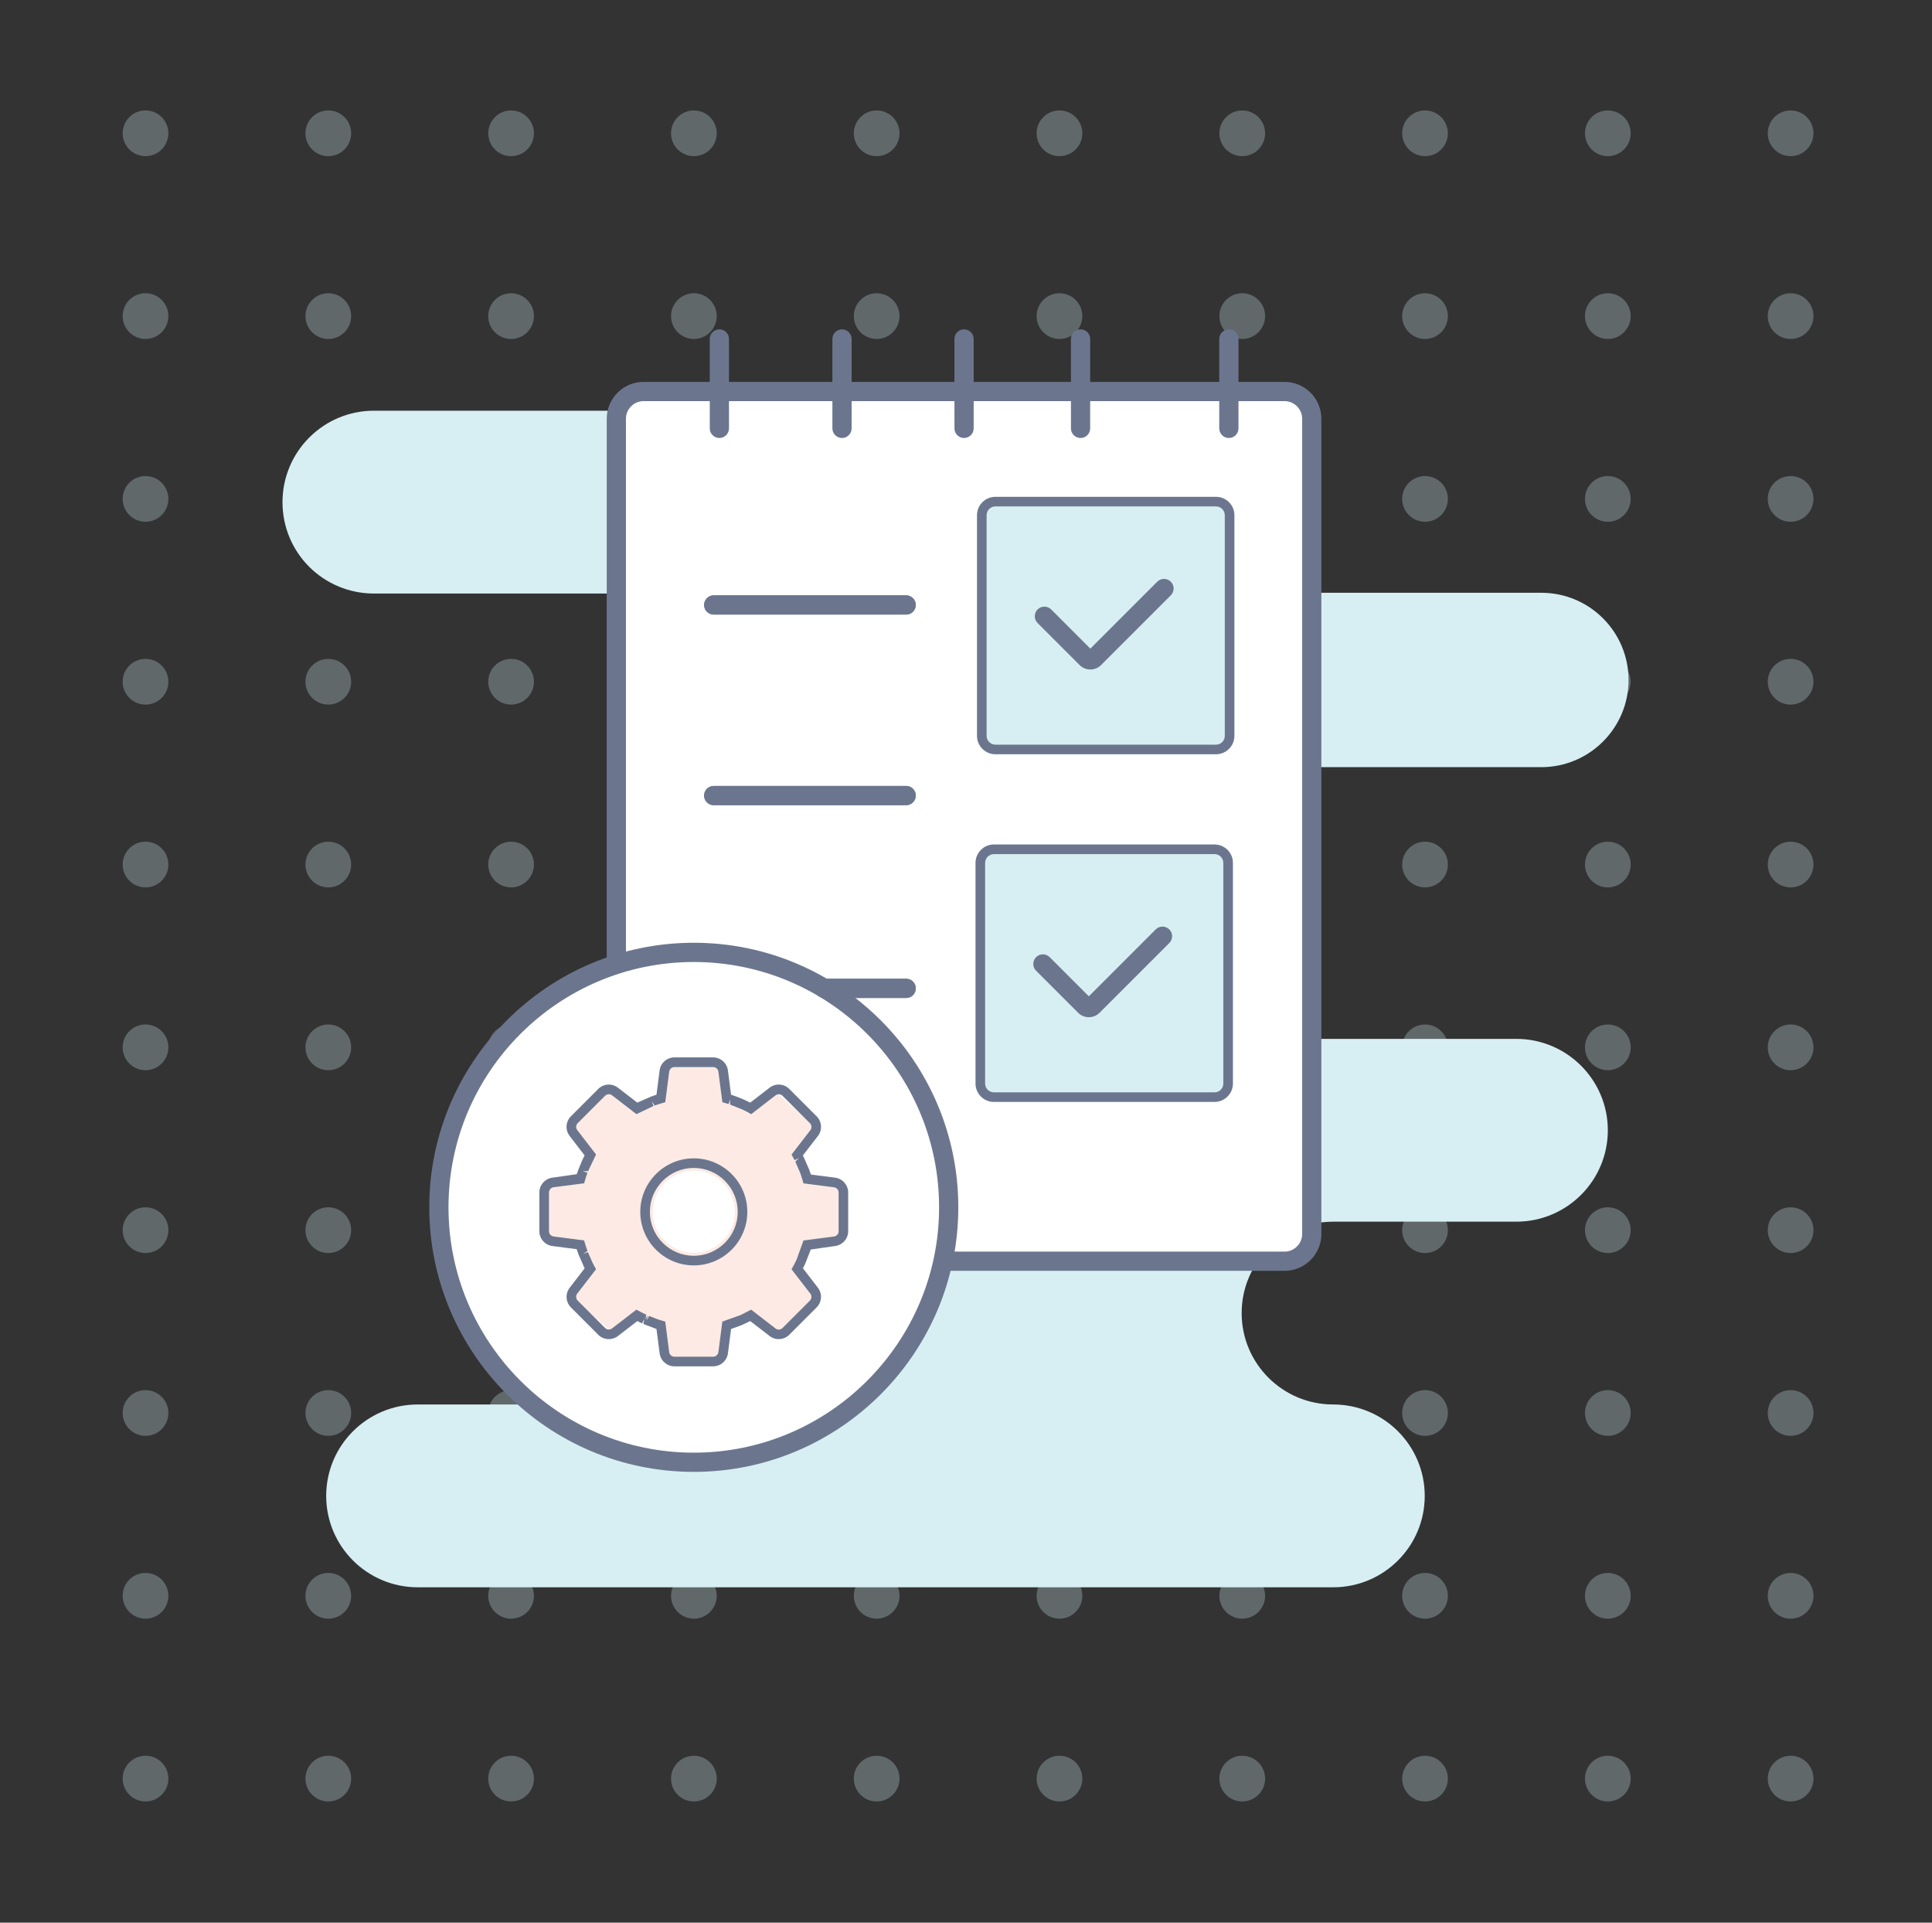 <?xml version="1.0" encoding="utf-8"?>
<!-- Generator: Adobe Illustrator 21.1.0, SVG Export Plug-In . SVG Version: 6.00 Build 0)  -->
<svg version="1.1" xmlns="http://www.w3.org/2000/svg" xmlns:xlink="http://www.w3.org/1999/xlink" x="0px" y="0px"
	 viewBox="0 0 100.5 100" style="enable-background:new 0 0 100.5 100;" xml:space="preserve">
<rect x="0" y="0" width="100.5" height="100" fill="#333333" stroke="none"/>
<style type="text/css">
	.st0{opacity:0.31;}
	.st1{fill:#C4DFE5;}
	.st2{fill:#D7EFF2;}
	.st3{fill:#FFFFFF;}
	.st4{fill:#6B768E;}
	.st5{fill:#FDEAE4;}
</style>
<g id="Layer_1">
	<g id="Layer_1_1_">
	</g>
</g>
<g id="Layer_4">
	<g>
		<g>
			<g class="st0">
				<g>
					<g>
						<g>
							<circle class="st1" cx="93.145" cy="92.508" r="1.189"/>
						</g>
					</g>
					<g>
						<g>
							<circle class="st1" cx="83.637" cy="92.508" r="1.189"/>
						</g>
					</g>
					<g>
						<g>
							<circle class="st1" cx="74.128" cy="92.508" r="1.189"/>
						</g>
					</g>
					<g>
						<g>
							<circle class="st1" cx="64.62" cy="92.508" r="1.189"/>
						</g>
					</g>
					<g>
						<g>
							<circle class="st1" cx="55.112" cy="92.508" r="1.189"/>
						</g>
					</g>
					<g>
						<g>
							<circle class="st1" cx="45.603" cy="92.508" r="1.189"/>
						</g>
					</g>
					<g>
						<g>
							<circle class="st1" cx="36.095" cy="92.508" r="1.189"/>
						</g>
					</g>
					<g>
						<g>
							<circle class="st1" cx="26.586" cy="92.508" r="1.189"/>
						</g>
					</g>
					<g>
						<g>
							<circle class="st1" cx="17.078" cy="92.508" r="1.189"/>
						</g>
					</g>
					<g>
						<g>
							<circle class="st1" cx="7.57" cy="92.508" r="1.189"/>
						</g>
					</g>
				</g>
				<g>
					<g>
						<g>
							<circle class="st1" cx="93.145" cy="83" r="1.189"/>
						</g>
					</g>
					<g>
						<g>
							<circle class="st1" cx="83.637" cy="83" r="1.189"/>
						</g>
					</g>
					<g>
						<g>
							<circle class="st1" cx="74.128" cy="83" r="1.189"/>
						</g>
					</g>
					<g>
						<g>
							<circle class="st1" cx="64.62" cy="83" r="1.189"/>
						</g>
					</g>
					<g>
						<g>
							<circle class="st1" cx="55.112" cy="83" r="1.189"/>
						</g>
					</g>
					<g>
						<g>
							<circle class="st1" cx="45.603" cy="83" r="1.189"/>
						</g>
					</g>
					<g>
						<g>
							<circle class="st1" cx="36.095" cy="83" r="1.189"/>
						</g>
					</g>
					<g>
						<g>
							<circle class="st1" cx="26.586" cy="83" r="1.189"/>
						</g>
					</g>
					<g>
						<g>
							<circle class="st1" cx="17.078" cy="83" r="1.189"/>
						</g>
					</g>
					<g>
						<g>
							<circle class="st1" cx="7.57" cy="83" r="1.189"/>
						</g>
					</g>
				</g>
				<g>
					<g>
						<g>
							<circle class="st1" cx="93.145" cy="73.491" r="1.189"/>
						</g>
					</g>
					<g>
						<g>
							<circle class="st1" cx="83.637" cy="73.491" r="1.189"/>
						</g>
					</g>
					<g>
						<g>
							<circle class="st1" cx="74.128" cy="73.491" r="1.189"/>
						</g>
					</g>
					<g>
						<g>
							<circle class="st1" cx="64.62" cy="73.491" r="1.189"/>
						</g>
					</g>
					<g>
						<g>
							<circle class="st1" cx="55.112" cy="73.491" r="1.189"/>
						</g>
					</g>
					<g>
						<g>
							<circle class="st1" cx="45.603" cy="73.491" r="1.189"/>
						</g>
					</g>
					<g>
						<g>
							<circle class="st1" cx="36.095" cy="73.491" r="1.189"/>
						</g>
					</g>
					<g>
						<g>
							<circle class="st1" cx="26.586" cy="73.491" r="1.189"/>
						</g>
					</g>
					<g>
						<g>
							<circle class="st1" cx="17.078" cy="73.491" r="1.189"/>
						</g>
					</g>
					<g>
						<g>
							<circle class="st1" cx="7.57" cy="73.491" r="1.189"/>
						</g>
					</g>
				</g>
				<g>
					<g>
						<g>
							<circle class="st1" cx="93.145" cy="63.983" r="1.189"/>
						</g>
					</g>
					<g>
						<g>
							<circle class="st1" cx="83.637" cy="63.983" r="1.189"/>
						</g>
					</g>
					<g>
						<g>
							<circle class="st1" cx="74.128" cy="63.983" r="1.189"/>
						</g>
					</g>
					<g>
						<g>
							<circle class="st1" cx="64.62" cy="63.983" r="1.189"/>
						</g>
					</g>
					<g>
						<g>
							<circle class="st1" cx="55.112" cy="63.983" r="1.189"/>
						</g>
					</g>
					<g>
						<g>
							<circle class="st1" cx="45.603" cy="63.983" r="1.189"/>
						</g>
					</g>
					<g>
						<g>
							<circle class="st1" cx="36.095" cy="63.983" r="1.189"/>
						</g>
					</g>
					<g>
						<g>
							<circle class="st1" cx="26.586" cy="63.983" r="1.189"/>
						</g>
					</g>
					<g>
						<g>
							<circle class="st1" cx="17.078" cy="63.983" r="1.189"/>
						</g>
					</g>
					<g>
						<g>
							<circle class="st1" cx="7.57" cy="63.983" r="1.189"/>
						</g>
					</g>
				</g>
				<g>
					<g>
						<g>
							<circle class="st1" cx="93.145" cy="54.474" r="1.189"/>
						</g>
					</g>
					<g>
						<g>
							<circle class="st1" cx="83.637" cy="54.474" r="1.189"/>
						</g>
					</g>
					<g>
						<g>
							<circle class="st1" cx="74.128" cy="54.474" r="1.189"/>
						</g>
					</g>
					<g>
						<g>
							<circle class="st1" cx="64.62" cy="54.474" r="1.189"/>
						</g>
					</g>
					<g>
						<g>
							<circle class="st1" cx="55.112" cy="54.474" r="1.189"/>
						</g>
					</g>
					<g>
						<g>
							<circle class="st1" cx="45.603" cy="54.474" r="1.189"/>
						</g>
					</g>
					<g>
						<g>
							<circle class="st1" cx="36.095" cy="54.474" r="1.189"/>
						</g>
					</g>
					<g>
						<g>
							<circle class="st1" cx="26.586" cy="54.474" r="1.189"/>
						</g>
					</g>
					<g>
						<g>
							<circle class="st1" cx="17.078" cy="54.474" r="1.189"/>
						</g>
					</g>
					<g>
						<g>
							<circle class="st1" cx="7.57" cy="54.474" r="1.189"/>
						</g>
					</g>
				</g>
				<g>
					<g>
						<g>
							<circle class="st1" cx="93.145" cy="44.966" r="1.189"/>
						</g>
					</g>
					<g>
						<g>
							<circle class="st1" cx="83.637" cy="44.966" r="1.189"/>
						</g>
					</g>
					<g>
						<g>
							<circle class="st1" cx="74.128" cy="44.966" r="1.189"/>
						</g>
					</g>
					<g>
						<g>
							<circle class="st1" cx="64.62" cy="44.966" r="1.189"/>
						</g>
					</g>
					<g>
						<g>
							<circle class="st1" cx="55.112" cy="44.966" r="1.189"/>
						</g>
					</g>
					<g>
						<g>
							<circle class="st1" cx="45.603" cy="44.966" r="1.189"/>
						</g>
					</g>
					<g>
						<g>
							<circle class="st1" cx="36.095" cy="44.966" r="1.189"/>
						</g>
					</g>
					<g>
						<g>
							<circle class="st1" cx="26.586" cy="44.966" r="1.189"/>
						</g>
					</g>
					<g>
						<g>
							<circle class="st1" cx="17.078" cy="44.966" r="1.189"/>
						</g>
					</g>
					<g>
						<g>
							<circle class="st1" cx="7.57" cy="44.966" r="1.189"/>
						</g>
					</g>
				</g>
				<g>
					<g>
						<g>
							<circle class="st1" cx="93.145" cy="35.458" r="1.189"/>
						</g>
					</g>
					<g>
						<g>
							<circle class="st1" cx="83.637" cy="35.458" r="1.189"/>
						</g>
					</g>
					<g>
						<g>
							<circle class="st1" cx="74.128" cy="35.458" r="1.189"/>
						</g>
					</g>
					<g>
						<g>
							<circle class="st1" cx="64.62" cy="35.458" r="1.189"/>
						</g>
					</g>
					<g>
						<g>
							<circle class="st1" cx="55.112" cy="35.458" r="1.189"/>
						</g>
					</g>
					<g>
						<g>
							<circle class="st1" cx="45.603" cy="35.458" r="1.189"/>
						</g>
					</g>
					<g>
						<g>
							<circle class="st1" cx="36.095" cy="35.458" r="1.189"/>
						</g>
					</g>
					<g>
						<g>
							<circle class="st1" cx="26.586" cy="35.458" r="1.189"/>
						</g>
					</g>
					<g>
						<g>
							<circle class="st1" cx="17.078" cy="35.458" r="1.189"/>
						</g>
					</g>
					<g>
						<g>
							<circle class="st1" cx="7.57" cy="35.458" r="1.189"/>
						</g>
					</g>
				</g>
				<g>
					<g>
						<g>
							<circle class="st1" cx="93.145" cy="25.949" r="1.189"/>
						</g>
					</g>
					<g>
						<g>
							<circle class="st1" cx="83.637" cy="25.949" r="1.189"/>
						</g>
					</g>
					<g>
						<g>
							<circle class="st1" cx="74.128" cy="25.949" r="1.189"/>
						</g>
					</g>
					<g>
						<g>
							<circle class="st1" cx="64.62" cy="25.949" r="1.189"/>
						</g>
					</g>
					<g>
						<g>
							<circle class="st1" cx="55.112" cy="25.949" r="1.189"/>
						</g>
					</g>
					<g>
						<g>
							<circle class="st1" cx="45.603" cy="25.949" r="1.189"/>
						</g>
					</g>
					<g>
						<g>
							<circle class="st1" cx="36.095" cy="25.949" r="1.189"/>
						</g>
					</g>
					<g>
						<g>
							<circle class="st1" cx="26.586" cy="25.949" r="1.189"/>
						</g>
					</g>
					<g>
						<g>
							<circle class="st1" cx="17.078" cy="25.949" r="1.189"/>
						</g>
					</g>
					<g>
						<g>
							<circle class="st1" cx="7.57" cy="25.949" r="1.189"/>
						</g>
					</g>
				</g>
				<g>
					<g>
						<g>
							<circle class="st1" cx="93.145" cy="16.441" r="1.189"/>
						</g>
					</g>
					<g>
						<g>
							<circle class="st1" cx="83.637" cy="16.441" r="1.189"/>
						</g>
					</g>
					<g>
						<g>
							<circle class="st1" cx="74.128" cy="16.441" r="1.189"/>
						</g>
					</g>
					<g>
						<g>
							<circle class="st1" cx="64.62" cy="16.441" r="1.189"/>
						</g>
					</g>
					<g>
						<g>
							<circle class="st1" cx="55.112" cy="16.441" r="1.189"/>
						</g>
					</g>
					<g>
						<g>
							<circle class="st1" cx="45.603" cy="16.441" r="1.189"/>
						</g>
					</g>
					<g>
						<g>
							<circle class="st1" cx="36.095" cy="16.441" r="1.189"/>
						</g>
					</g>
					<g>
						<g>
							<circle class="st1" cx="26.586" cy="16.441" r="1.189"/>
						</g>
					</g>
					<g>
						<g>
							<circle class="st1" cx="17.078" cy="16.441" r="1.189"/>
						</g>
					</g>
					<g>
						<g>
							<circle class="st1" cx="7.57" cy="16.441" r="1.189"/>
						</g>
					</g>
				</g>
				<g>
					<g>
						<g>
							<circle class="st1" cx="93.145" cy="6.933" r="1.189"/>
						</g>
					</g>
					<g>
						<g>
							<circle class="st1" cx="83.637" cy="6.933" r="1.189"/>
						</g>
					</g>
					<g>
						<g>
							<circle class="st1" cx="74.128" cy="6.933" r="1.189"/>
						</g>
					</g>
					<g>
						<g>
							<circle class="st1" cx="64.62" cy="6.933" r="1.189"/>
						</g>
					</g>
					<g>
						<g>
							<circle class="st1" cx="55.112" cy="6.933" r="1.189"/>
						</g>
					</g>
					<g>
						<g>
							<circle class="st1" cx="45.603" cy="6.933" r="1.189"/>
						</g>
					</g>
					<g>
						<g>
							<circle class="st1" cx="36.095" cy="6.933" r="1.189"/>
						</g>
					</g>
					<g>
						<g>
							<circle class="st1" cx="26.586" cy="6.933" r="1.189"/>
						</g>
					</g>
					<g>
						<g>
							<circle class="st1" cx="17.078" cy="6.933" r="1.189"/>
						</g>
					</g>
					<g>
						<g>
							<circle class="st1" cx="7.57" cy="6.933" r="1.189"/>
						</g>
					</g>
				</g>
			</g>
		</g>
		<g>
			<path class="st2" d="M40.011,54.033h38.864c2.63,0,4.762,2.129,4.762,4.754v0c0,2.626-2.132,4.754-4.762,4.754h-9.524
				c-2.63,0-4.762,2.129-4.762,4.754v0c0,2.626,2.132,4.754,4.762,4.754h0c2.63,0,4.762,2.129,4.762,4.754v0
				c0,2.626-2.132,4.754-4.762,4.754H21.73c-2.63,0-4.762-2.129-4.762-4.754v0c0-2.626,2.132-4.754,4.762-4.754h10.292
				c2.206,0,3.995-1.786,3.995-3.988V58.021C36.016,55.819,37.804,54.033,40.011,54.033z"/>
		</g>
		<g>
			<path class="st2" d="M84.715,35.371c0,1.25-0.51,2.38-1.33,3.2s-1.96,1.33-3.21,1.33h-36.92v-9.03h-23.8
				c-1.31,0-2.51-0.53-3.37-1.39c-0.86-0.86-1.39-2.05-1.39-3.36c0-2.63,2.13-4.76,4.76-4.76h43.27c0.24,0,0.48,0.02,0.71,0.06
				c1.09,0.15,2.07,0.66,2.82,1.4c0.9,0.91,1.46,2.16,1.46,3.54s-0.56,2.63-1.46,3.53c-0.39,0.38-0.83,0.7-1.32,0.94h15.24
				C82.685,30.831,84.715,32.861,84.715,35.371z"/>
		</g>
		<g>
			<path class="st3" d="M66.82,65.598H33.478c-0.78,0-1.417-0.638-1.417-1.417v-42.4c0-0.78,0.638-1.417,1.417-1.417H66.82
				c0.78,0,1.417,0.638,1.417,1.417v42.4C68.237,64.96,67.599,65.598,66.82,65.598z"/>
			<path class="st4" d="M66.819,66.098H33.478c-1.057,0-1.917-0.86-1.917-1.918v-42.4c0-1.057,0.86-1.917,1.917-1.917h33.341
				c1.057,0,1.917,0.86,1.917,1.917v42.4C68.737,65.238,67.876,66.098,66.819,66.098z M33.478,20.863
				c-0.506,0-0.917,0.412-0.917,0.917v42.4c0,0.506,0.411,0.918,0.917,0.918h33.341c0.506,0,0.917-0.412,0.917-0.918v-42.4
				c0-0.506-0.412-0.917-0.917-0.917H33.478z"/>
		</g>
		<g>
			<path class="st2" d="M63.256,38.98H51.778c-0.39,0-0.706-0.316-0.706-0.706V26.796c0-0.39,0.316-0.706,0.706-0.706h11.478
				c0.39,0,0.706,0.316,0.706,0.706v11.478C63.961,38.664,63.645,38.98,63.256,38.98z"/>
			<path class="st4" d="M63.255,39.23H51.778c-0.527,0-0.956-0.429-0.956-0.956V26.796c0-0.527,0.429-0.956,0.956-0.956h11.478
				c0.527,0,0.956,0.429,0.956,0.956v11.478C64.211,38.801,63.783,39.23,63.255,39.23z M51.778,26.34
				c-0.251,0-0.456,0.205-0.456,0.456v11.478c0,0.251,0.205,0.456,0.456,0.456h11.478c0.251,0,0.456-0.205,0.456-0.456V26.796
				c0-0.251-0.205-0.456-0.456-0.456H51.778z"/>
		</g>
		<g>
			<path class="st4" d="M56.718,34.822c-0.211,0-0.409-0.082-0.558-0.231l-2.186-2.186c-0.195-0.195-0.195-0.512,0-0.707
				s0.512-0.195,0.707,0l2.037,2.037l3.479-3.479c0.195-0.195,0.512-0.195,0.707,0s0.195,0.512,0,0.707l-3.629,3.629
				C57.127,34.74,56.929,34.822,56.718,34.822z"/>
		</g>
		<g>
			<path class="st2" d="M63.178,57.063H51.7c-0.39,0-0.706-0.316-0.706-0.706V44.879c0-0.39,0.316-0.706,0.706-0.706h11.478
				c0.39,0,0.706,0.316,0.706,0.706v11.478C63.884,56.747,63.568,57.063,63.178,57.063z"/>
			<path class="st4" d="M63.178,57.313H51.701c-0.527,0-0.956-0.429-0.956-0.956V44.879c0-0.527,0.429-0.956,0.956-0.956h11.478
				c0.527,0,0.956,0.429,0.956,0.956v11.478C64.134,56.884,63.706,57.313,63.178,57.313z M51.701,44.424
				c-0.251,0-0.456,0.205-0.456,0.456v11.478c0,0.252,0.205,0.456,0.456,0.456h11.478c0.251,0,0.456-0.204,0.456-0.456V44.879
				c0-0.251-0.205-0.456-0.456-0.456H51.701z"/>
		</g>
		<g>
			<path class="st4" d="M56.641,52.906c-0.211,0-0.409-0.082-0.559-0.232l-2.186-2.185c-0.195-0.195-0.195-0.512,0-0.707
				s0.512-0.195,0.707,0l2.037,2.037l3.479-3.479c0.195-0.195,0.512-0.195,0.707,0s0.195,0.512,0,0.707l-3.629,3.628
				C57.051,52.823,56.853,52.906,56.641,52.906C56.642,52.906,56.641,52.906,56.641,52.906z M56.491,51.967
				c0,0.001,0,0.001-0.001,0.002L56.491,51.967z"/>
		</g>
		<g>
			<path class="st4" d="M37.421,22.781c-0.276,0-0.5-0.224-0.5-0.5v-4.651c0-0.276,0.224-0.5,0.5-0.5s0.5,0.224,0.5,0.5v4.651
				C37.921,22.557,37.697,22.781,37.421,22.781z"/>
		</g>
		<g>
			<path class="st4" d="M43.8,22.781c-0.276,0-0.5-0.224-0.5-0.5v-4.651c0-0.276,0.224-0.5,0.5-0.5s0.5,0.224,0.5,0.5v4.651
				C44.3,22.557,44.076,22.781,43.8,22.781z"/>
		</g>
		<g>
			<path class="st4" d="M50.149,22.781c-0.276,0-0.5-0.224-0.5-0.5v-4.651c0-0.276,0.224-0.5,0.5-0.5s0.5,0.224,0.5,0.5v4.651
				C50.649,22.557,50.425,22.781,50.149,22.781z"/>
		</g>
		<g>
			<path class="st4" d="M56.209,22.781c-0.276,0-0.5-0.224-0.5-0.5v-4.651c0-0.276,0.224-0.5,0.5-0.5s0.5,0.224,0.5,0.5v4.651
				C56.709,22.557,56.486,22.781,56.209,22.781z"/>
		</g>
		<g>
			<path class="st4" d="M63.924,22.781c-0.276,0-0.5-0.224-0.5-0.5v-4.651c0-0.276,0.224-0.5,0.5-0.5s0.5,0.224,0.5,0.5v4.651
				C64.424,22.557,64.2,22.781,63.924,22.781z"/>
		</g>
		<g>
			<circle class="st3" cx="36.09" cy="62.794" r="13.26"/>
			<path class="st4" d="M36.09,76.554c-7.587,0-13.76-6.173-13.76-13.76s6.172-13.76,13.76-13.76s13.76,6.173,13.76,13.76
				S43.678,76.554,36.09,76.554z M36.09,50.035c-7.036,0-12.76,5.724-12.76,12.76s5.724,12.76,12.76,12.76s12.76-5.724,12.76-12.76
				S43.126,50.035,36.09,50.035z"/>
		</g>
		<g>
			<path class="st5" d="M43.817,64.378l0.055-2.73l-1.984-0.455l-0.236-0.983l0.764-1.584l-2.093-1.857l-1.438,1.129l-0.947-0.801
				l-0.419-1.656l-2.73-0.127l-0.273,1.784l-1.402,0.801l-1.365-1.292l-2.002,1.82l0.837,1.711l-0.273,1.147l-1.93,0.601
				l0.146,2.621l1.565,0.291l0.601,1.11l-0.874,1.62l2.093,1.82l1.42-0.947l0.928,0.564l0.601,1.784l2.621-0.109l0.182-1.675
				l1.329-0.4l1.638,0.855l1.82-1.929l-0.91-1.365l0.637-1.329L43.817,64.378z M36.099,65.161c-1.183,0-2.148-0.965-2.148-2.13
				c0-1.183,0.965-2.148,2.148-2.148c1.165,0,2.13,0.965,2.13,2.148C38.229,64.196,37.264,65.161,36.099,65.161z"/>
		</g>
		<g>
			<path class="st4" d="M37.096,71.065h-2.012c-0.389,0-0.72-0.291-0.771-0.677l-0.163-1.265c-0.007-0.002-0.015-0.005-0.022-0.007
				l-0.656-0.252l0.038-0.258l-0.104,0.228c-0.061-0.027-0.122-0.058-0.184-0.088l-0.068-0.036l-1.01,0.779
				c-0.309,0.237-0.749,0.209-1.024-0.066L29.699,68c-0.275-0.275-0.304-0.715-0.066-1.023l0.779-1.009
				c-0.003-0.007-0.006-0.014-0.01-0.021l-0.3-0.679c-0.036-0.096-0.058-0.16-0.079-0.226L30,64.971l-1.265-0.163
				c-0.387-0.051-0.678-0.382-0.678-0.771v-2.013c0-0.389,0.291-0.721,0.677-0.771l1.27-0.183c0.04-0.117,0.062-0.183,0.086-0.248
				l0.195-0.473c0.031-0.065,0.059-0.125,0.089-0.183l0.037-0.071l-0.779-1.012c-0.238-0.308-0.21-0.748,0.066-1.022l1.422-1.424
				c0.276-0.277,0.715-0.302,1.024-0.065l1.008,0.778l0.7-0.31c0.094-0.035,0.16-0.058,0.225-0.079l0.072-0.022l0.163-1.266
				c0.05-0.386,0.381-0.677,0.771-0.677h2.011c0.39,0,0.721,0.291,0.771,0.677l0.163,1.264c0.007,0.003,0.014,0.005,0.021,0.008
				l0.082,0.027c0.055,0.018,0.11,0.036,0.165,0.058l0.364,0.146c0.057,0.024,0.088,0.039,0.119,0.054
				c0.053,0.023,0.114,0.054,0.175,0.085l0.072,0.035l1.008-0.778c0.307-0.238,0.747-0.212,1.023,0.065l1.423,1.424
				c0.276,0.274,0.305,0.715,0.066,1.023l-0.779,1.009l0.322,0.731c0.022,0.058,0.043,0.12,0.064,0.183l0.027,0.082l1.264,0.163
				c0.386,0.051,0.677,0.382,0.677,0.771v2.013c0,0.39-0.292,0.721-0.678,0.77l-1.269,0.183l-0.282,0.722
				c-0.029,0.064-0.061,0.128-0.093,0.192c-0.012,0.023-0.022,0.045-0.032,0.063l0.779,1.01c0.237,0.309,0.208,0.749-0.066,1.023
				l-1.423,1.423c-0.275,0.275-0.715,0.305-1.023,0.065l-1.009-0.777c-0.006,0.003-0.013,0.006-0.019,0.01l-0.301,0.144
				c-0.083,0.037-0.127,0.057-0.172,0.075l-0.504,0.183l-0.163,1.266C37.816,70.774,37.485,71.065,37.096,71.065z M33.757,68.443
				l0.477,0.182c0.106,0.035,0.159,0.051,0.213,0.066l0.158,0.045l0.205,1.588c0.018,0.138,0.136,0.241,0.274,0.241h2.012
				c0.139,0,0.257-0.104,0.274-0.241l0.205-1.587l0.963-0.345l0.536-0.275l1.267,0.977c0.11,0.087,0.266,0.075,0.364-0.023
				l1.423-1.423c0.098-0.099,0.108-0.255,0.024-0.365l-0.978-1.267l0.08-0.144c0.028-0.051,0.055-0.102,0.082-0.153
				c0.048-0.096,0.077-0.153,0.103-0.211l0.357-0.99l1.586-0.206c0.138-0.018,0.242-0.135,0.242-0.273v-2.013
				c0-0.139-0.104-0.257-0.241-0.274l-1.586-0.204l-0.115-0.378c-0.019-0.06-0.038-0.114-0.057-0.166l-0.252-0.586l0.185-0.189
				l-0.222,0.115l-0.161-0.294l0.979-1.268c0.084-0.11,0.075-0.267-0.023-0.364l-1.424-1.424c-0.098-0.099-0.255-0.106-0.364-0.023
				l-1.267,0.978l-0.293-0.159c-0.106-0.053-0.161-0.079-0.213-0.104l-0.593-0.236l-0.001-0.264l-0.078,0.237
				c-0.054-0.018-0.107-0.034-0.163-0.05l-0.158-0.045L37.37,55.74c-0.018-0.138-0.136-0.241-0.274-0.241h-2.011
				c-0.139,0-0.257,0.104-0.274,0.241l-0.205,1.586l-0.319,0.096c-0.111,0.036-0.17,0.057-0.228,0.078l-0.152-0.21l0.091,0.232
				l-0.891,0.426l-1.267-0.978c-0.11-0.087-0.267-0.075-0.365,0.022l-1.423,1.424c-0.098,0.098-0.108,0.254-0.023,0.363l0.977,1.268
				l-0.415,0.867l-0.267-0.003l0.234,0.088c-0.022,0.06-0.042,0.119-0.064,0.185l-0.109,0.361l-1.587,0.205
				c-0.137,0.018-0.241,0.136-0.241,0.274v2.013c0,0.139,0.104,0.257,0.242,0.274l1.585,0.204l0.097,0.323
				c0.036,0.107,0.055,0.166,0.077,0.224l-0.208,0.155l0.232-0.092l0.239,0.544c0.052,0.103,0.078,0.151,0.105,0.201l0.08,0.144
				l-0.978,1.267c-0.084,0.11-0.074,0.268,0.024,0.365l1.423,1.423c0.098,0.099,0.254,0.107,0.365,0.023l1.265-0.976l0.293,0.156
				c0.105,0.054,0.161,0.08,0.216,0.105l-0.035,0.259l0.101-0.229l-0.022,0.263L33.757,68.443z M36.09,65.815
				c-1.535,0-2.784-1.249-2.784-2.784s1.249-2.784,2.784-2.784c1.536,0,2.785,1.249,2.785,2.784S37.626,65.815,36.09,65.815z
				 M36.09,60.746c-1.259,0-2.284,1.024-2.284,2.284s1.025,2.284,2.284,2.284c1.26,0,2.285-1.024,2.285-2.284
				S37.35,60.746,36.09,60.746z"/>
		</g>
		<g>
			<g>
				<g>
					<path class="st4" d="M47.139,31.965H37.126c-0.276,0-0.5-0.224-0.5-0.5s0.224-0.5,0.5-0.5h10.012c0.276,0,0.5,0.224,0.5,0.5
						S47.415,31.965,47.139,31.965z"/>
				</g>
				<g>
					<path class="st4" d="M47.139,31.965H37.126c-0.276,0-0.5-0.224-0.5-0.5s0.224-0.5,0.5-0.5h10.012c0.276,0,0.5,0.224,0.5,0.5
						S47.415,31.965,47.139,31.965z"/>
				</g>
			</g>
		</g>
		<g>
			<g>
				<g>
					<path class="st4" d="M47.139,41.878H37.126c-0.276,0-0.5-0.224-0.5-0.5s0.224-0.5,0.5-0.5h10.012c0.276,0,0.5,0.224,0.5,0.5
						S47.415,41.878,47.139,41.878z"/>
				</g>
				<g>
					<path class="st4" d="M47.139,41.878H37.126c-0.276,0-0.5-0.224-0.5-0.5s0.224-0.5,0.5-0.5h10.012c0.276,0,0.5,0.224,0.5,0.5
						S47.415,41.878,47.139,41.878z"/>
				</g>
			</g>
		</g>
		<g>
			<g>
				<g>
					<path class="st4" d="M47.139,51.906h-4.257c-0.276,0-0.5-0.224-0.5-0.5s0.224-0.5,0.5-0.5h4.257c0.276,0,0.5,0.224,0.5,0.5
						S47.415,51.906,47.139,51.906z"/>
				</g>
				<g>
					<path class="st4" d="M47.139,51.906h-4.257c-0.276,0-0.5-0.224-0.5-0.5s0.224-0.5,0.5-0.5h4.257c0.276,0,0.5,0.224,0.5,0.5
						S47.415,51.906,47.139,51.906z"/>
				</g>
			</g>
		</g>
	</g>
</g>
</svg>
